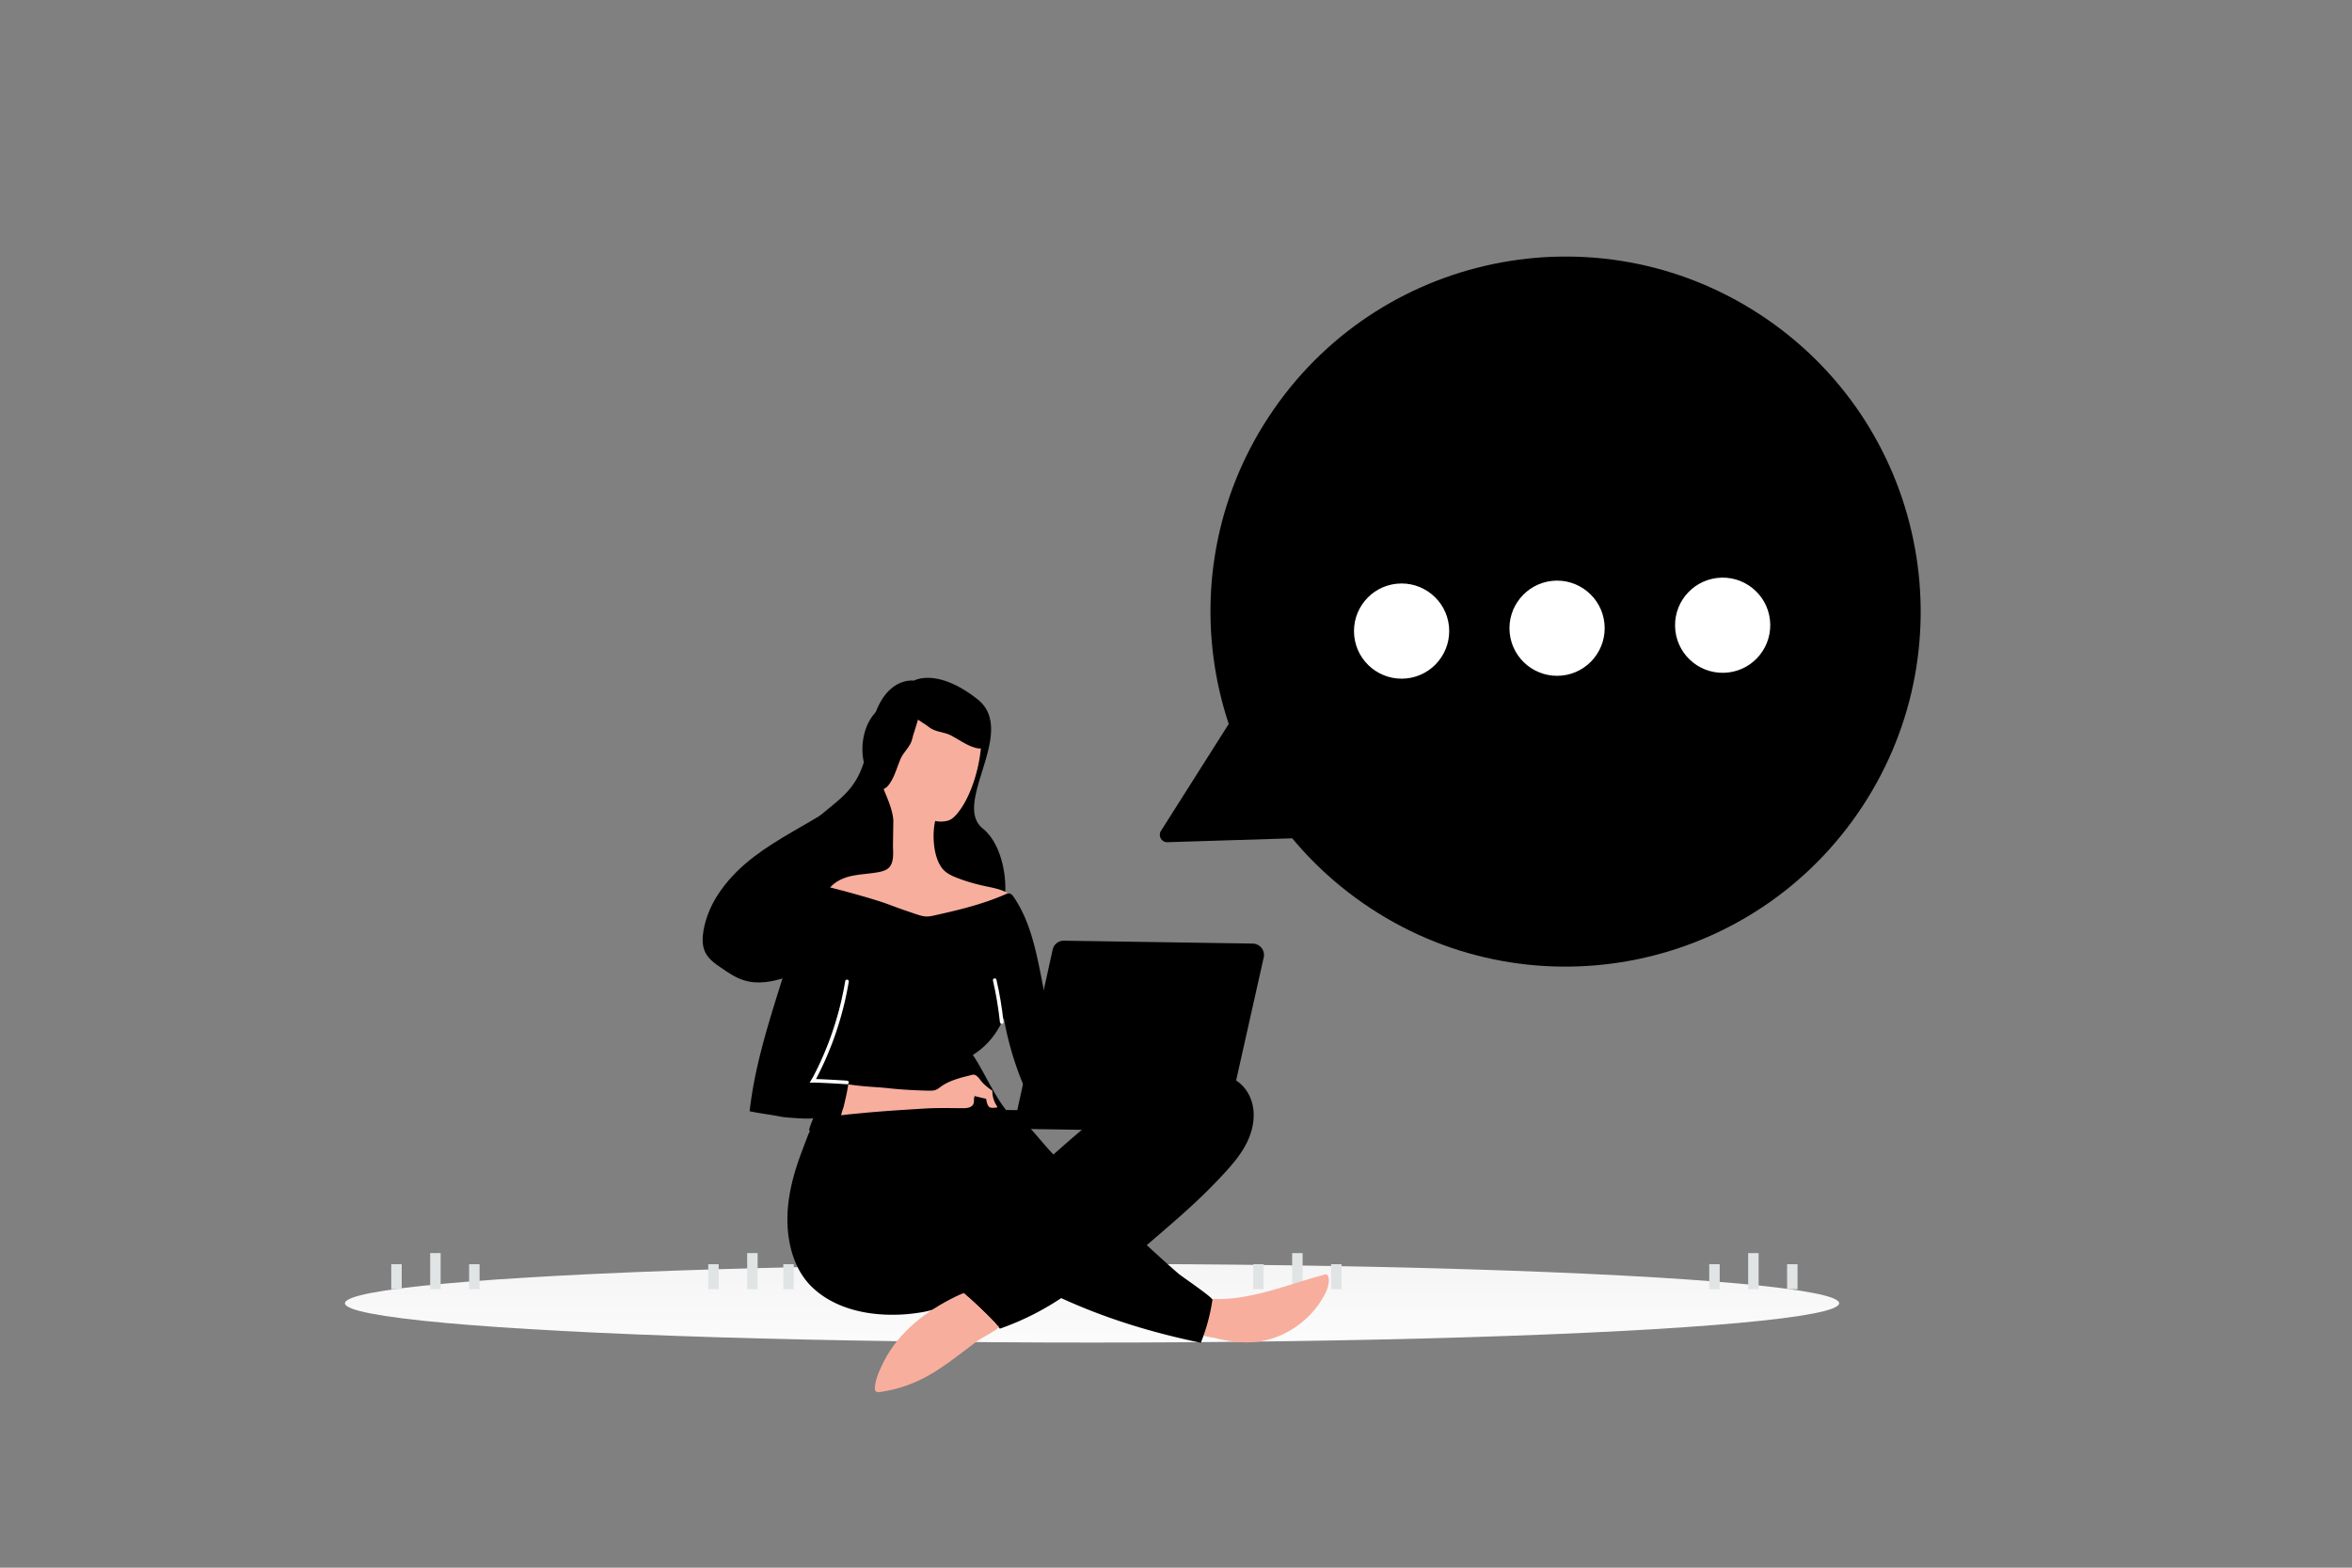 <svg width="900" height="600" viewBox="0 0 900 600" fill="none" xmlns="http://www.w3.org/2000/svg"><rect x="0" y="0" width="900" height="600" fill="#808080" stroke="none"/><g clip-path="url(#a)"><path fill="transparent" d="M0 0h900v600H0z"/><ellipse cx="417.878" cy="498.791" rx="285.878" ry="15.046" fill="url(#b)"/><path fill-rule="evenodd" clip-rule="evenodd" d="M166.613 493.426v-13.832 13.832z" fill="#fff"/><path d="M166.613 493.426v-13.832" stroke="#E1E4E5" stroke-width="4"/><path fill-rule="evenodd" clip-rule="evenodd" d="M287.906 493.426v-13.832 13.832z" fill="#fff"/><path d="M287.906 493.426v-13.832" stroke="#E1E4E5" stroke-width="4"/><path fill-rule="evenodd" clip-rule="evenodd" d="M496.446 493.426v-13.832 13.832z" fill="#fff"/><path d="M496.446 493.426v-13.832" stroke="#E1E4E5" stroke-width="4"/><path fill-rule="evenodd" clip-rule="evenodd" d="M670.94 493.426v-13.832 13.832z" fill="#fff"/><path d="M670.94 493.426v-13.832" stroke="#E1E4E5" stroke-width="4"/><path fill-rule="evenodd" clip-rule="evenodd" d="M181.509 493.426v-9.576 9.576z" fill="#fff"/><path d="M181.509 493.426v-9.576" stroke="#E1E4E5" stroke-width="4"/><path fill-rule="evenodd" clip-rule="evenodd" d="M301.737 493.426v-9.576 9.576z" fill="#fff"/><path d="M301.737 493.426v-9.576" stroke="#E1E4E5" stroke-width="4"/><path fill-rule="evenodd" clip-rule="evenodd" d="M511.342 493.426v-9.576 9.576z" fill="#fff"/><path d="M511.342 493.426v-9.576" stroke="#E1E4E5" stroke-width="4"/><path fill-rule="evenodd" clip-rule="evenodd" d="M685.835 493.426v-9.576 9.576z" fill="#fff"/><path d="M685.835 493.426v-9.576" stroke="#E1E4E5" stroke-width="4"/><path fill-rule="evenodd" clip-rule="evenodd" d="M151.716 493.426v-9.576 9.576z" fill="#fff"/><path d="M151.716 493.426v-9.576" stroke="#E1E4E5" stroke-width="4"/><path fill-rule="evenodd" clip-rule="evenodd" d="M273.011 493.426v-9.576 9.576z" fill="#fff"/><path d="M273.011 493.426v-9.576" stroke="#E1E4E5" stroke-width="4"/><path fill-rule="evenodd" clip-rule="evenodd" d="M481.55 493.426v-9.576 9.576z" fill="#fff"/><path d="M481.55 493.426v-9.576" stroke="#E1E4E5" stroke-width="4"/><path fill-rule="evenodd" clip-rule="evenodd" d="M656.044 493.426v-9.576 9.576z" fill="#fff"/><path d="M656.044 493.426v-9.576" stroke="#E1E4E5" stroke-width="4"/><path d="M487.248 512.156c8.161-2.757 15.235-8.63 19.365-16.162 1.167-2.078 2.12-4.464 1.806-6.826-.08-.482-.202-1.051-.635-1.276-.389-.224-.915-.101-1.354.023-13.631 3.678-28.043 9.876-42.351 9.222-.655-.01-1.309-.063-1.88.19-.703.295-1.149.943-1.465 1.637-1.082 2.253-2.02 6.517-1.666 9.054.435 3.018 3.353 3.456 5.918 4.106 7.305 1.857 14.978 2.497 22.262.032z" fill="#F8AE9D"/><path d="M488.508 495.239c1.098-.464 2.24-.927 3.419-.953 1.179-.025 2.479.606 2.855 1.746.25.79.019 1.616-.298 2.353-.858 1.908-2.366 3.456-3.958 4.829-6.103 5.145-13.92 8.257-21.916 8.747-3.539.208-7.244-.11-10.362-1.773 1.557-1.897 1.249-4.608 1.416-7.006.5-7.021 6.483-4.354 11.285-4.369 6.026-.127 12.024-1.301 17.559-3.574z" fill="#F8AE9D"/><path d="m305.87 443.312-.274.782c-1.918 5.558-3.402 11.297-4.015 17.181-1.125 10.809.997 23.456 9.128 31.306 10.841 10.467 28.234 12.084 42.371 9.593a35.785 35.785 0 0 0 15.865-7.049c4.608 4.173 9.558 8.744 13.678 13.39a104.11 104.11 0 0 0 23.444-11.691c17.254 7.901 34.852 13.232 53.433 17.093a72.07 72.07 0 0 0 4.44-16.433c.145-.914-11.435-8.729-12.772-9.841-4.008-3.378-12.359-11.1-12.359-11.1s10.525-8.964 15.129-13.172a219.03 219.03 0 0 0 14.003-13.756c3.683-3.96 7.283-8.139 9.54-13.081 2.257-4.899 3.087-10.692 1.2-15.784-5.957-15.849-30.007-10.278-41.178-4.816-9.235 4.53-17.324 11.13-25.108 17.821-3.14 2.659-6.237 5.406-9.29 8.109-2.407-2.481-5.065-5.708-7.339-8.318-2.445-2.831-5.242-5.492-8.621-7.159-3.552-1.8-6.83-1.544-10.62-2.082-1.698-.244-3.349-.749-5.004-1.036-4.962-.905-10.215.063-14.576 2.616-4.14 2.425-7.501 5.299-12.361 6.229-5.516 1.051-11.923.43-17.456-.309-4.966-.686-10.012-1.811-14.96-.838-2.057.405-2.843 3.274-3.523 4.923-.909 2.387-1.864 4.86-2.775 7.422zm43.835-182.807s-13.357-2.124-16.944 21.455c-3.985 26.212-14.627 21.9-31.527 43.185-9.877 12.437.517 34.401 21.639 33.966 21.123-.425 40.199-6.532 52.349-3.919 12.15 2.612 12.817-28.507.829-38.109-11.988-9.601 13.572-37.173-2.003-49.451-15.576-12.278-24.343-7.127-24.343-7.127z" fill="#000000"/><path d="M269.867 364.477c-1.218-2.503-1.145-5.411-.705-8.125 1.904-11.647 10.066-21.38 19.422-28.512 9.387-7.151 20.13-12.255 30.006-18.663 2.563-1.669 5.132-3.467 8.075-4.368 2.943-.902 6.363-.805 8.793 1.092 1.715 1.332 2.707 3.39 3.284 5.45 1.264 4.509.78 9.283.008 13.856-.964 5.769-2.38 11.478-4.704 16.78-1.863 4.277-4.897 8.678-9.455 9.516-1.319 5.111-4.035 9.902-7.844 13.567-4.357 4.202-9.881 6.95-15.614 8.869-5.281 1.772-11.058 2.929-16.371 1.275-3.154-.963-5.931-2.817-8.648-4.708-2.423-1.61-4.938-3.373-6.247-6.029zm47.736-7.767 3.117-4.95c-.664.069-1.292.198-1.925.455-1.712.741-2.743 3.437-1.192 4.495z" fill="#000000"/><path d="M375.382 281.24c.161.876.191 1.793.131 2.84a58.273 58.273 0 0 1-3.894 17.838c-1.361 3.384-3.026 6.72-5.382 9.522-.979 1.163-2.086 2.238-3.533 2.652-1.49.414-3.368.473-4.847.101-1.304 5.393-.76 15.573 3.896 19.397 1.423 1.157 3.114 1.881 4.807 2.518 3.298 1.272 6.732 2.241 10.169 2.992 3.916.845 8.184 1.477 10.934 4.356.344.355.686.84.548 1.318-.092.304-.314.519-.578.69-2.166 1.757-4.843 2.72-7.52 3.64-4.695 1.587-9.517 2.911-14.419 3.797-5.121.926-10.41 1.369-15.596.81-4.009-.453-7.966-1.474-11.605-3.275-3.813-1.891-7.718-3.435-11.663-5.241-3.338-1.535-6.629-3.287-10.243-3.91 1.708-3.248 5.272-5.07 8.821-5.933 3.548-.819 7.26-.894 10.85-1.581 1.182-.244 2.365-.532 3.38-1.259 2.78-2.009 2.019-6.473 2.063-9.397l.141-9.252c-.413-4.415-2.234-8.11-3.832-12.15-2.437-6.192-2.942-13.228-.794-19.568 2.148-6.297 7.033-11.767 13.308-13.985 6.276-2.218 13.809-.969 18.628 3.644 3.054 2.971 5.546 5.628 6.23 9.436z" fill="#F8AE9D"/><path d="M356.082 261.567c6.255-.698 11.955 2.365 16.181 7.113 3.555 3.98 5.645 9.234 5.54 14.513-.015.754-.1 1.576-.525 2.253-1.13 1.623-3.587 1.026-5.425.303-2.994-1.157-5.224-2.848-7.938-4.274-2.715-1.425-6.011-1.217-8.441-3.186-2.294-1.897-10.17-5.895-10.382-8.986-.268-3.777 6.652-6.863 9.545-7.491.414-.128.895-.187 1.445-.245z" fill="#000000"/><path d="M338.062 270.118c-5.289 3.411-7.772 9.387-8.047 15.737-.241 5.331 1.459 10.724 4.877 14.749.488.575 1.073 1.158 1.83 1.414 1.902.545 3.428-1.471 4.396-3.192 1.59-2.789 2.249-5.508 3.453-8.329 1.203-2.82 3.889-4.741 4.529-7.803.579-2.92 4.157-10.995 2.369-13.525-2.18-3.097-9.493-1.115-12.132.226-.402.162-.813.42-1.275.723z" fill="#000000"/><path d="M385.109 342.108c.835-.38 1.835-.103 2.391.648 6.24 8.737 8.65 19.687 10.759 30.239 2.393 11.997 4.524 24.034 6.568 36.069.121.613.199 1.269-.072 1.833-.27.563-.886.859-1.457 1.112-3.606 1.735-7.255 3.426-10.861 5.161a119.834 119.834 0 0 1-8.354-27.671c-2.315 5.857-6.495 10.945-11.828 14.269 3.973 5.691 8.864 17.071 13.634 22.077.73.796 5.245-.445 6.254-.778.627 1.799-2.312-.123-2.296 1.711-2.713.395-6.18-1.229-8.969-1.577-3.355-.4-6.76-.408-10.126-.067-5.597.614-11.036 2.365-16.009 4.995a57.188 57.188 0 0 0-7.096 4.476c-1.943 1.455-6.753 4.874-6.753 4.874-.353.256-2.006-.118-2.397-.211a43.633 43.633 0 0 0-3.442-.445 82.07 82.07 0 0 1-8.626-1.135c-5.702-1.047-11.309-2.66-16.688-4.881-.518-.401 1.33-4.214 1.428-4.955-.097.697-10.692-.162-11.737-.352-4.177-.85-8.405-1.307-12.582-2.2 1.871-16.821 7.007-33.069 12.053-49.187 1.974-6.343 3.991-12.686 6.788-18.667 2.978-6.372 6.823-12.337 11.443-17.636.133-.129.352-.213.526-.167 2.218.558 15.741 4.037 22.469 6.54 3.429 1.318 6.903 2.506 10.42 3.694 1.39.458 2.824.916 4.265.894.961-.029 1.924-.232 2.844-.437 9.373-2.084 18.749-4.342 27.451-8.226z" fill="#000"/><path d="M324.1 375.623c-.386 2.395-.903 4.831-1.42 7.224a127.22 127.22 0 0 1-4.826 15.991c-1 2.604-2.043 5.164-3.217 7.721a146.714 146.714 0 0 1-1.803 3.771c-.315.606-.63 1.256-.945 1.862-.27.52-.583.995-.852 1.471 1.878-.058 11.146.476 13.065.636" stroke="#fff" stroke-width="1.376" stroke-miterlimit="10" stroke-linecap="round"/><path d="M324.402 416.18a53.427 53.427 0 0 1-.711 3.656l-.841 3.654c-.278 1.043-.909 2.343-.925 3.434.003-.218 7.434-.847 8.133-.924 7.738-.755 15.515-1.205 23.249-1.698 5.025-.317 9.956-.198 14.975-.166 1.484.023 3.232-.125 4.036-1.335.671-1.038.123-2.356.662-3.308.347.093 4.392 1.115 4.349 1.027.161.919.481 2.844 1.434 3.295.348.137.696.186 1.045.191.524.008 1.049-.071 1.574-.151a.328.328 0 0 0 .219-.084c.089-.086.004-.218-.082-.35a10.408 10.408 0 0 1-1.786-5.964c-1.253-.848-2.504-1.828-3.579-2.892-.86-.886-1.497-2.031-2.446-2.787-.991-.844-1.959-.335-3.055-.046-1.27.286-2.541.616-3.769.99-2.412.749-4.827 1.673-6.858 3.17-.706.513-1.369 1.07-2.203 1.319-.789.25-1.662.237-2.491.225-5.106-.122-10.209-.374-15.264-.931-5.186-.559-8.723-.482-15.517-1.501-.001.043-.007.436-.149 1.176z" fill="#F8AE9D"/><path d="M380.626 375.138c1.22 5.276 2.101 10.604 2.696 16.041" stroke="#fff" stroke-width="1.376" stroke-miterlimit="10" stroke-linecap="round"/><path d="m483.566 366.434-14.984 66.822-113.774-1.729c.059-3.927 3.294-7.109 7.266-7.048l27.189.413 13.549-61.475c.423-2.001 2.234-3.414 4.242-3.384l72.358 1.099c2.749.086 4.762 2.605 4.154 5.302z" fill="#000000"/><path d="M334.939 529.704c.526-3.047 2.014-6.168 3.409-8.896 5.757-11.175 16.048-19.051 27.13-24.47 1.144-.55 2.287-1.1 3.472-1.519-.089.13-.179.26-.269.433v.043h-.044c.132-.086.221-.171.353-.257 4.479 4.041 9.257 8.478 13.336 12.949-2.696 2.185-6.608 3.959-8.551 5.414-4.591 3.379-9.011 6.978-13.774 10.136-6.395 4.312-13.208 7.439-20.824 8.807-2.933.523-4.469 1.067-4.435-1.202.049-.348.1-.828.197-1.438z" fill="#F8AE9D"/><path d="M342.365 520.912c2.966-5.586 7.57-9.838 12.603-13.602 3.533-2.653 7.28-5.041 10.852-7.475 1.015-.683 3.007-2.53 4.723-3.42 3.574 3.241 7.232 6.658 10.54 10.2-10.927 6.644-20.662 15.313-32.65 20.02-1.098.42-2.239.839-3.418.865-1.179.026-2.438-.473-3.121-1.444-1.069-1.5-.383-3.542.471-5.144z" fill="#F8AE9D"/><path d="M487.407 156.668c42.75-61.67 127.399-77.01 189.07-34.261 61.671 42.75 77.01 127.399 34.261 189.07-42.749 61.672-127.399 77.011-189.07 34.261-61.671-42.749-77.01-127.399-34.261-189.07z" fill="#000"/><path d="M521.354 315.916c1.009 1.843-.282 4.102-2.382 4.168l-72.263 2.253c-2.258.071-3.676-2.413-2.467-4.322l39.42-62.226c1.148-1.812 3.819-1.727 4.85.155l32.842 59.972z" fill="#000"/><path d="M640.968 239.626c.177 10.068 8.479 18.053 18.547 17.876 10.069-.177 18.053-8.479 17.876-18.547-.176-10.068-8.478-18.052-18.547-17.876-10.068.212-18.052 8.479-17.876 18.547zm-63.271 2.683c1.025 9.998 9.998 17.275 19.995 16.251 9.998-1.025 17.276-9.998 16.251-19.996-1.024-9.997-9.998-17.275-19.995-16.25-9.998 1.06-17.275 9.998-16.251 19.995zm-59.492 1.096c1.024 9.998 9.998 17.275 19.995 16.251 9.998-1.025 17.275-9.998 16.251-19.996-1.025-9.997-9.998-17.275-19.995-16.25-9.998 1.024-17.276 9.962-16.251 19.995z" fill="#fff"/></g><defs><linearGradient id="b" x1="430.069" y1="530.709" x2="430.02" y2="450.999" gradientUnits="userSpaceOnUse"><stop stop-color="#fff"/><stop offset="1" stop-color="#EEE"/></linearGradient><clipPath id="a"><path fill="#fff" d="M0 0h900v600H0z"/></clipPath></defs></svg>